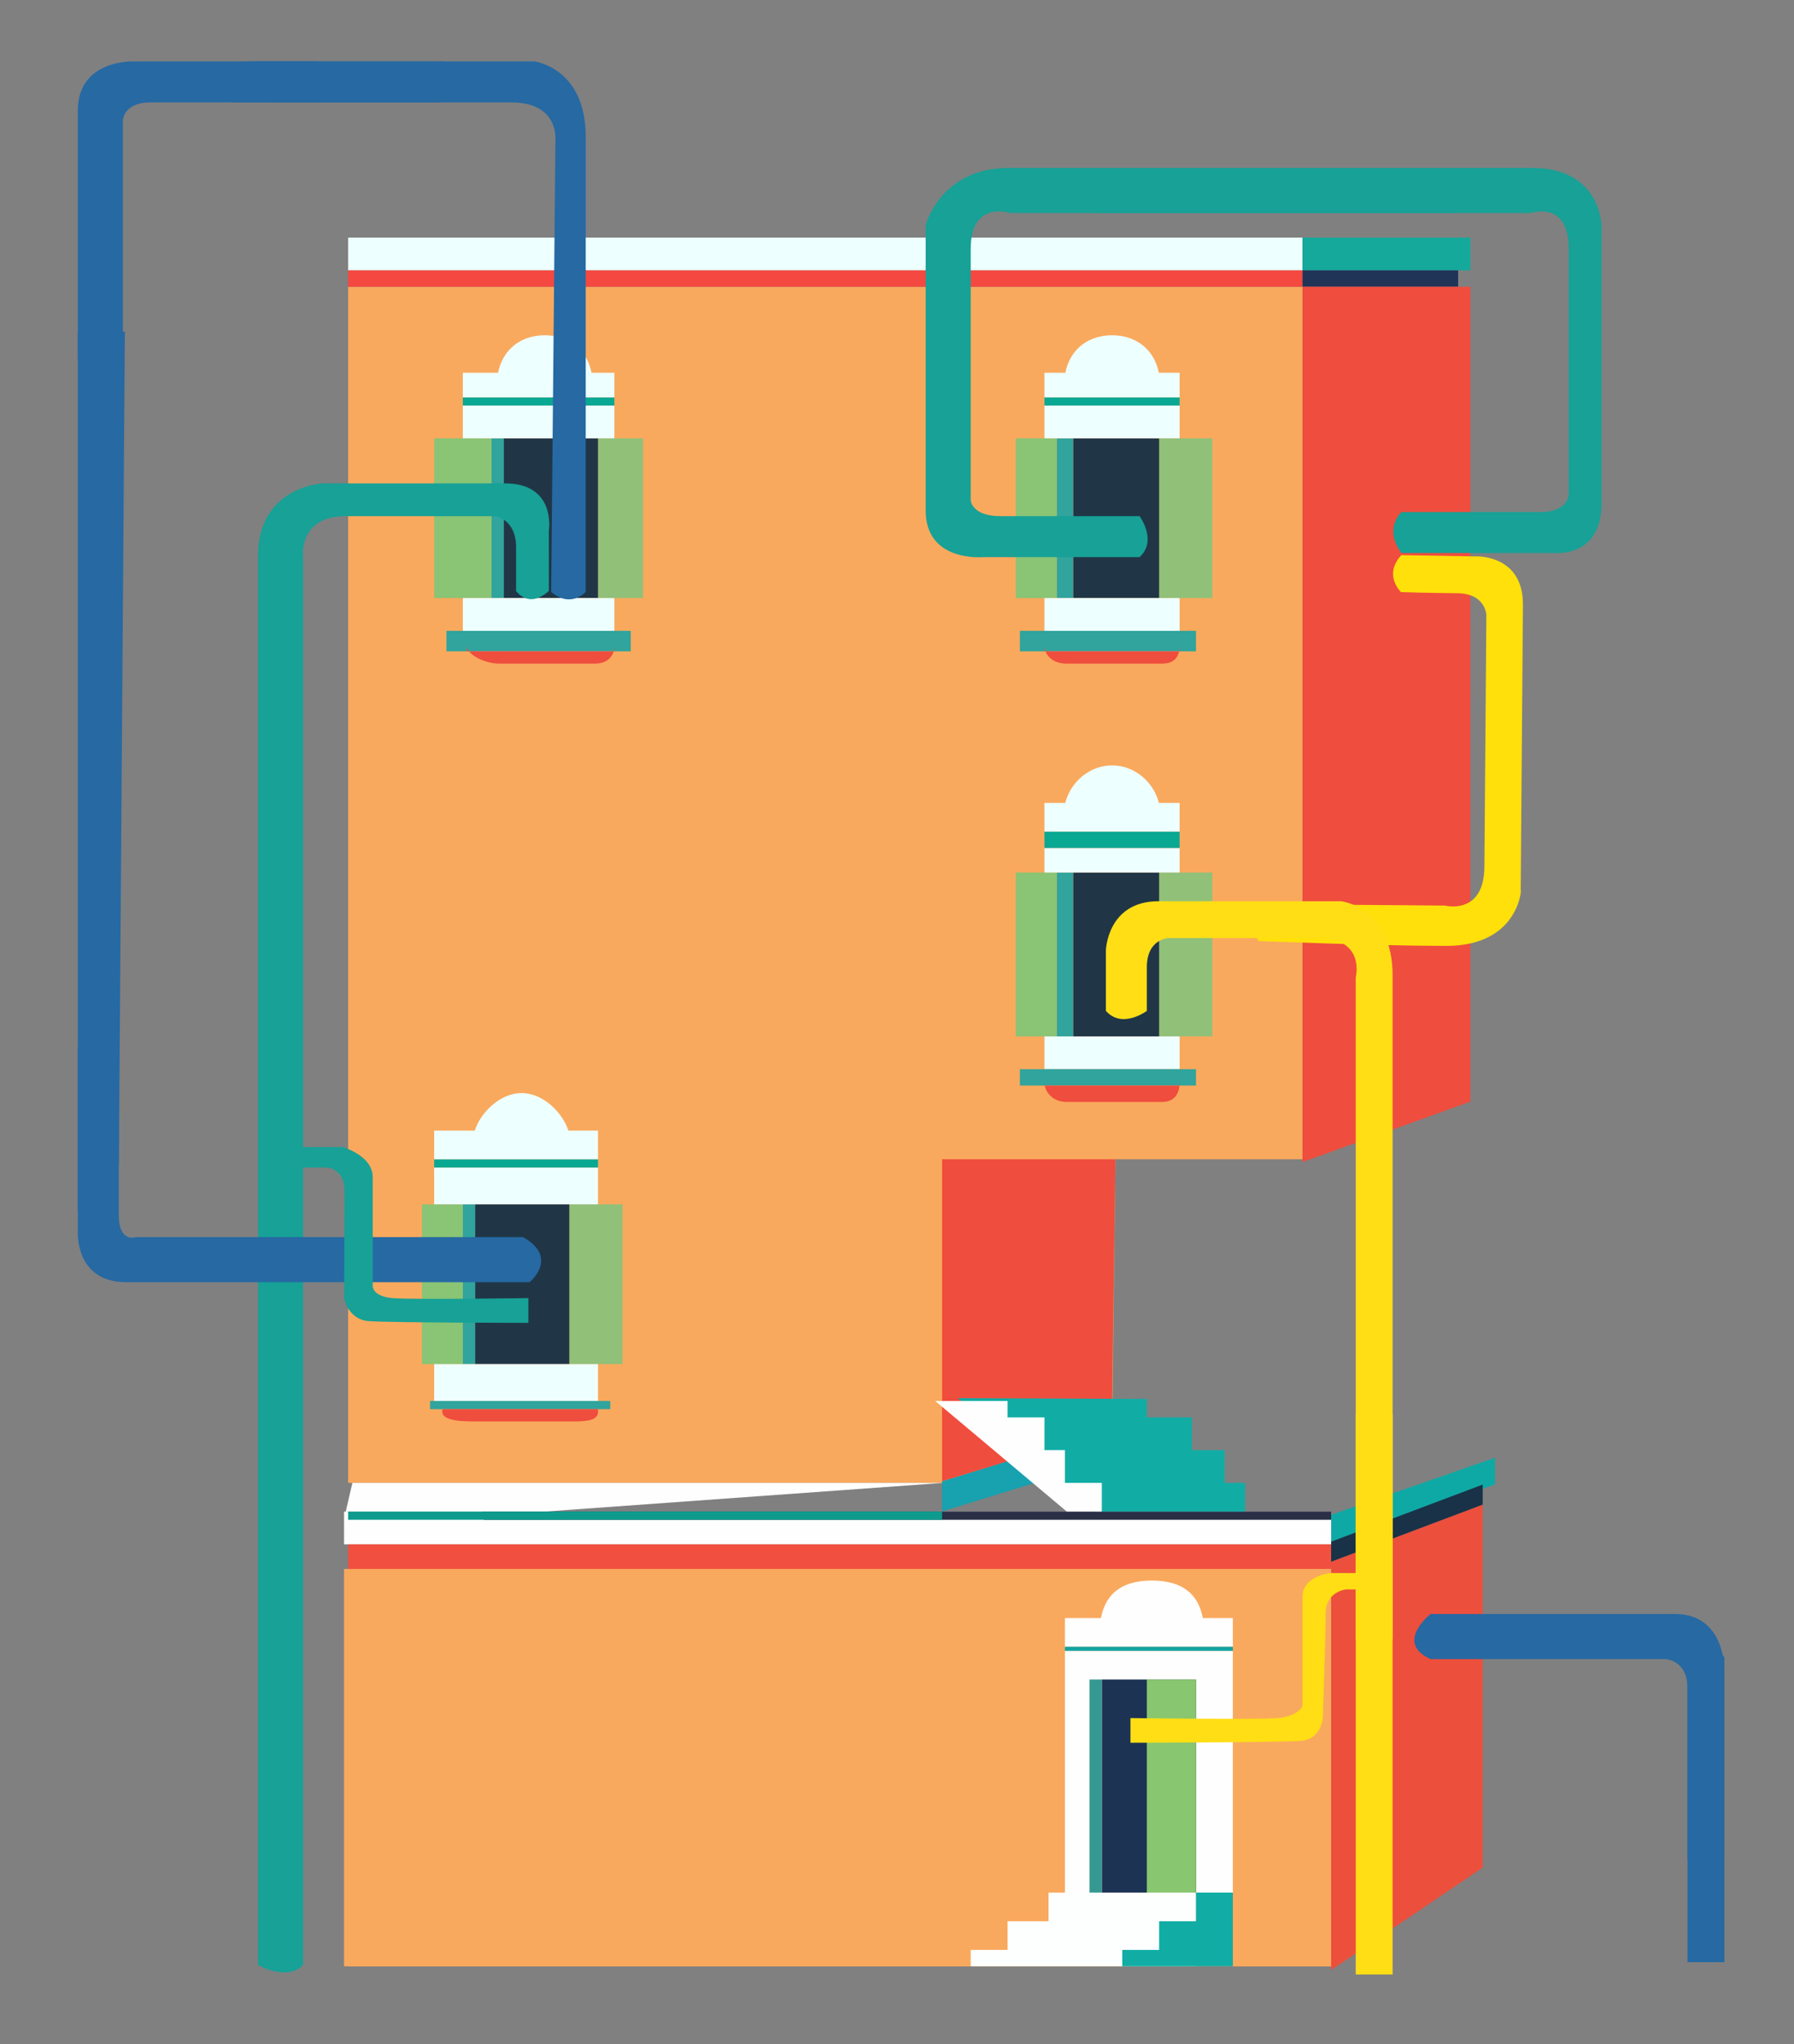 <?xml version="1.0" encoding="utf-8"?>
<!-- Generator: Adobe Illustrator 16.0.0, SVG Export Plug-In . SVG Version: 6.00 Build 0)  -->
<!DOCTYPE svg PUBLIC "-//W3C//DTD SVG 1.1//EN" "http://www.w3.org/Graphics/SVG/1.1/DTD/svg11.dtd">
<svg version="1.1" id="Layer_1" xmlns="http://www.w3.org/2000/svg" xmlns:xlink="http://www.w3.org/1999/xlink" x="0px" y="0px"
	 width="438px" height="499px" viewBox="103.61 104.583 438 499" enable-background="new 103.61 104.583 438 499"
	 xml:space="preserve">
<rect x="103.61" y="104.583" width="438" height="499" fill="#808080" stroke="none"/>
<g>
	<polygon fill="#F9A95D" points="375.933,387.583 375.125,453.735 333.815,466.583 188.61,466.583 188.61,174.583 421.61,174.583 
		421.61,387.583 	"/>
	<rect x="188.61" y="487.583" fill="#F9A95E" width="240" height="97"/>
	<rect x="187.61" y="487.583" fill="#F9A95D" width="241" height="97"/>
	<rect x="363.61" y="507.583" fill="#FFFEFF" width="41" height="59"/>
	<rect x="386.61" y="211.583" fill="#91C079" width="13" height="39"/>
	<rect x="365.61" y="211.583" fill="#203647" width="21" height="39"/>
	<rect x="361.61" y="211.583" fill="#30A49D" width="4" height="39"/>
	<rect x="351.61" y="211.583" fill="#8AC475" width="10" height="39"/>
	<rect x="358.61" y="203.583" fill="#EDFFFF" width="33" height="8"/>
	<rect x="358.61" y="250.583" fill="#EDFFFF" width="33" height="8"/>
	<rect x="358.61" y="201.583" fill="#09A893" width="33" height="2"/>
	<path fill="#EDFFFF" d="M386.543,195.583c-1.221-6-5.865-9.157-11.419-9.157c-5.558,0-10.2,3.157-11.422,9.157h-5.093v6h5.162
		h22.702h5.136v-6H386.543z"/>
	<rect x="352.61" y="258.583" fill="#30A49D" width="43" height="5"/>
	<path fill="#EF4D3E" d="M391.61,263.583v-1.344c0,2.242-0.939,4.344-4.241,4.344h-23.431c-3.302,0-5.328-2.102-5.328-4.344v1.344
		H391.61z"/>
	<rect x="249.61" y="211.583" fill="#91C079" width="11" height="39"/>
	<rect x="226.61" y="211.583" fill="#203647" width="23" height="39"/>
	<rect x="223.61" y="211.583" fill="#30A49D" width="3" height="39"/>
	<rect x="209.61" y="211.583" fill="#8AC475" width="14" height="39"/>
	<rect x="216.61" y="203.583" fill="#EDFFFF" width="37" height="8"/>
	<rect x="216.61" y="250.583" fill="#EDFFFF" width="37" height="8"/>
	<rect x="216.61" y="201.583" fill="#09A893" width="37" height="2"/>
	<path fill="#EDFFFF" d="M248.04,195.583c-1.221-6-5.864-9.157-11.42-9.157c-5.555,0-10.199,3.157-11.42,9.157h-8.589v6h8.66h22.7
		h5.64v-6H248.04z"/>
	<rect x="212.61" y="258.583" fill="#30A49D" width="45" height="5"/>
	<path fill="#EF4D3E" d="M253.61,263.583v-1.344c0,2.242-1.443,4.344-4.744,4.344h-23.432c-3.302,0-7.824-2.102-7.824-4.344v1.344
		H253.61z"/>
	<rect x="386.61" y="317.583" fill="#91C079" width="13" height="40"/>
	<rect x="365.61" y="317.583" fill="#203647" width="21" height="40"/>
	<rect x="361.61" y="317.583" fill="#30A49D" width="4" height="40"/>
	<rect x="351.61" y="317.583" fill="#8AC475" width="10" height="40"/>
	<rect x="358.61" y="311.583" fill="#EDFFFF" width="33" height="6"/>
	<rect x="358.61" y="357.583" fill="#EDFFFF" width="33" height="8"/>
	<rect x="358.61" y="307.583" fill="#09A893" width="33" height="4"/>
	<path fill="#EDFFFF" d="M386.543,300.583c-1.221-5-5.865-9.159-11.419-9.159c-5.558,0-10.2,4.159-11.422,9.159h-5.093v7h5.162
		h22.702h5.136v-7H386.543z"/>
	<rect x="352.61" y="365.583" fill="#30A49D" width="43" height="4"/>
	<path fill="#EF4D3E" d="M391.61,369.583v-0.73c0,2.244-0.939,4.73-4.241,4.73h-23.431c-3.302,0-5.328-2.486-5.328-4.73v0.73H391.61
		z"/>
	<rect x="242.61" y="398.583" fill="#91C079" width="13" height="39"/>
	<rect x="219.61" y="398.583" fill="#203647" width="23" height="39"/>
	<rect x="216.61" y="398.583" fill="#30A49D" width="3" height="39"/>
	<rect x="206.61" y="398.583" fill="#8AC475" width="10" height="39"/>
	<rect x="209.61" y="389.583" fill="#EDFFFF" width="40" height="9"/>
	<rect x="209.61" y="437.583" fill="#EDFFFF" width="40" height="9"/>
	<rect x="209.61" y="387.583" fill="#09A893" width="40" height="2"/>
	<path fill="#EDFFFF" d="M242.37,380.583c-1.221-4-5.865-9.158-11.421-9.158c-5.555,0-10.199,5.158-11.42,9.158h-9.919v7h9.989
		h22.702h7.309v-7H242.37z"/>
	<path fill="#FFFEFF" d="M397.279,499.583c-1.329-7-6.386-9.158-12.435-9.158c-6.051,0-11.105,2.158-12.438,9.158h-8.797v7h8.875
		h24.718h7.407v-7H397.279z"/>
	<rect x="208.61" y="446.583" fill="#30A49D" width="44" height="2"/>
	<path fill="#EF4D3E" d="M249.61,448.583v0.641c0,2.242-3.112,2.359-6.414,2.359h-23.431c-3.302,0-8.155-0.117-8.155-2.359v-0.641
		H249.61z"/>
	<rect x="188.61" y="162.583" fill="#EDFFFF" width="233" height="8"/>
	<rect x="421.61" y="162.583" fill="#14A99B" width="41" height="8"/>
	<rect x="421.61" y="170.583" fill="#203458" width="38" height="4"/>
	<rect x="188.61" y="170.583" fill="#F54840" width="233" height="4"/>
	<rect x="372.61" y="514.583" fill="#1D3354" width="23" height="52"/>
	<rect x="383.61" y="514.583" fill="#88C66F" width="12" height="52"/>
	<rect x="369.61" y="514.583" fill="#359991" width="3" height="52"/>
	<rect x="363.61" y="506.583" fill="#14A4A3" width="41" height="1"/>
	<polygon fill="#18A1AF" points="373.61,461.247 333.61,473.545 333.61,466.168 373.61,453.866 	"/>
	<polygon fill="#FFFEFF" points="188.022,473.583 236.619,473.583 333.815,466.583 189.642,466.583 	"/>
	<rect x="187.61" y="473.583" fill="#FFFEFF" width="241" height="8"/>
	<rect x="188.61" y="481.583" fill="#F15040" width="240" height="6"/>
	<polygon fill="#0FA9A5" points="468.61,466.987 428.61,480.928 428.61,474.368 468.61,460.424 	"/>
	<polygon fill="#193247" points="428.61,485.848 465.61,471.907 465.61,466.987 428.61,480.928 	"/>
	<polygon fill="#EC4F3C" points="465.61,560.483 428.61,585.493 428.61,485.848 465.61,471.907 	"/>
	<polygon fill="#FDFFFF" points="359.61,566.583 359.61,573.583 349.61,573.583 349.61,580.583 340.61,580.583 340.61,584.583 
		349.61,584.583 358.52,584.583 395.61,584.583 395.61,566.583 	"/>
	<polygon fill="#11ADA5" points="395.61,566.583 395.61,573.583 386.61,573.583 386.61,580.583 377.61,580.583 377.61,584.583 
		387.678,584.583 396.588,584.583 404.61,584.583 404.61,566.583 	"/>
	<polygon fill="#EF4D3E" points="462.61,373.495 421.61,388.256 421.61,174.583 462.61,174.583 	"/>
	<polygon fill="#EF4D3E" points="333.61,387.583 375.933,387.583 375.022,453.53 333.61,466.168 	"/>
	<polygon fill="#2A2F46" points="428.61,475.583 221.686,475.583 221.231,473.583 428.61,473.583 	"/>
	<path fill="#17A197" d="M237.61,248.839v-14.764c0,0,1.844-11.493-10.71-11.493c-12.554,0-44.548,0-44.548,0
		s-15.742,0.832-15.742,17.645c0,16.813,0,344.035,0,344.035s7,4.1,11,0V240.637c0,0-1.333-10.054,10.412-10.054
		c11.745,0,36.449,0,36.449,0s5.139,0.624,5.139,7.595c0,6.97,0,10.661,0,10.661S232.61,253.35,237.61,248.839z"/>
	<path fill="#2669A3" d="M452.879,509.583h57.227c0,0,5.504,0.125,5.504,7.096s0,41.826,0,41.826s4,3.689,9-0.82v-45.105
		c0,0,0.48-13.996-12.072-13.996c-12.555,0-59.658,0-59.658,0S443.969,505.583,452.879,509.583z"/>
	<path fill="#2669A3" d="M386,406"/>
	<path fill="#2669A3" d="M524.61,583.583v-74.408c0,0-6-7.789-9-3.277v77.686"/>
	<path fill="#2669A3" d="M133.61,192.016v-57.942c0,0-0.042-4.491,6.844-4.491c6.884,0,41.309,0,41.309,0s3.644-6-0.811-10h-44.549
		c0,0-13.793-0.682-13.793,12.028c0,12.713,0,60.405,0,60.405S128.61,201.038,133.61,192.016z"/>
	<path fill="#2669A3" d="M211.61,119.583h-47.811c0,0-7.693,7-3.238,10h51.049"/>
	<path fill="#2669A3" d="M231.299,406.583h-94.458c0,0-4.231,1.543-4.231-5.43c0-6.971,0-41.828,0-41.828s-5-3.689-10,0.822v45.105
		c0,0-0.753,12.33,11.8,12.33c12.555,0,98.507,0,98.507,0S240.209,411.583,231.299,406.583z"/>
	<path fill="#2669A3" d="M122.61,185.583v214.879c0,0,0.311,0,10.022-11.475l1.463-203.428"/>
	<path fill="#2669A3" d="M382,400"/>
	<path fill="#17A197" d="M381.827,240.583h-38.067c0,0-14.149,1.369-14.149-11.342c0-12.712,0-69.709,0-69.709
		s3.619-13.949,20.225-13.949c16.604,0,109.748,0,109.748,0s4.049,7,0,11H350.239c0,0-9.629-3.204-9.629,8.689s0,61.511,0,61.511
		s0.313,3.8,7.199,3.8c6.886,0,34.018,0,34.018,0S386.281,236.583,381.827,240.583z"/>
	<path fill="#17A197" d="M445.77,239.583h38.066c0,0,10.773,0.729,10.773-11.982s0-68.069,0-68.069s-0.242-13.949-16.846-13.949
		s-106.514,0-106.514,0s-4.047,7,0,11h106.107c0,0,9.252-3.204,9.252,8.689s0,59.868,0,59.868s0.063,4.443-6.822,4.443
		c-6.884,0-34.018,0-34.018,0S441.315,233.583,445.77,239.583z"/>
	<path fill="#2669A3" d="M165.61,119.583h68.502c0,0,12.498,1.554,12.498,18.367c0,16.812,0,111.123,0,111.123s-3.578,4.101-8.438,0
		l1.046-110.269c0,0,0.968-9.221-10.777-9.221c-11.743,0-59.832,0-59.832,0"/>
	<path fill="#FFE00A" d="M445.739,240.103l17.817,0.306c0,0,11.975-0.806,11.876,11.905c-0.102,12.711-0.549,69.707-0.549,69.707
		c0.251-2.185,0.549,13.471-18.148,13.471c-16.605-0.002-45.764-1.188-45.764-1.188s-4.007-4.134,0.08-9.021l45.355,0.363
		c0,0,9.52,2.454,9.614-9.438c0.093-11.891,0.482-61.506,0.482-61.506s-0.183-5.246-7.066-5.303
		c-6.884-0.055-13.769-0.271-13.769-0.271S441.246,244.987,445.739,240.103z"/>
	<polygon fill="#11ADA5" points="402.61,466.583 402.61,458.583 394.61,458.583 394.61,450.583 383.61,450.583 383.61,446.075 
		337.452,445.891 337.452,445.891 337.452,445.891 337.452,445.891 371.479,473.583 402.256,473.583 402.274,473.583 
		402.256,473.583 407.61,473.583 407.61,466.583 	"/>
	<polygon fill="#FFFEFF" points="363.61,466.583 363.61,458.583 358.61,458.583 358.61,450.583 349.61,450.583 349.61,446.583 
		331.79,446.583 331.942,446.583 331.942,446.583 331.942,446.583 364.065,473.583 364.065,473.583 364.065,473.583 
		364.188,473.583 372.61,473.583 372.61,466.583 	"/>
	<path fill="#FFDE15" d="M373.61,351.352V336.59c0,0,0.309-12.007,12.864-12.007c12.553,0,44.545,0,44.545,0
		s12.591,1.347,12.591,18.159c0,16.812,0,161.97,0,161.97s-5,4.102-9,0v-161.56c0,0,2.484-9.569-9.26-9.569s-36.447,0-36.447,0
		s-5.293,0.139-5.293,7.108c0,6.972,0,10.661,0,10.661S377.61,355.862,373.61,351.352z"/>
	<path fill="#FFDE15" d="M434.61,586.583v-136.74c0,0,4-4.1,9,0v136.74"/>
	<path fill="#FFDE15" d="M379.61,523.985c0,0,31.125,0.408,35.984,0c4.861-0.41,6.016-2.869,6.016-2.869s0-21.324,0-26.654
		c0-5.332,6.981-5.879,6.981-5.879h10.529c0,0,1.619,3,0,4h-6.886c0,0-4.971,0.502-4.971,5.83c0,5.33-0.697,25.616-0.697,25.616
		s-0.396,5.103-5.256,5.513c-4.858,0.41-41.701,0.48-41.701,0.48V523.985z"/>
	<rect x="188.61" y="473.583" fill="#0E9B8E" width="145" height="2"/>
	<path fill="#17A197" d="M232.61,421.471c0,0-28.314,0.41-33.173,0c-4.861-0.41-4.827-2.871-4.827-2.871s0-21.322,0-26.654
		c0-5.328-7.398-7.363-7.398-7.363h-10.529c0,0-1.62,3,0,5h6.884c0,0,4.16,0.338,4.16,5.664c0,5.334-0.11,26.351-0.11,26.351
		s1.033,5.065,5.892,5.474c4.859,0.41,39.101,0.438,39.101,0.438V421.471z"/>
</g>
</svg>
